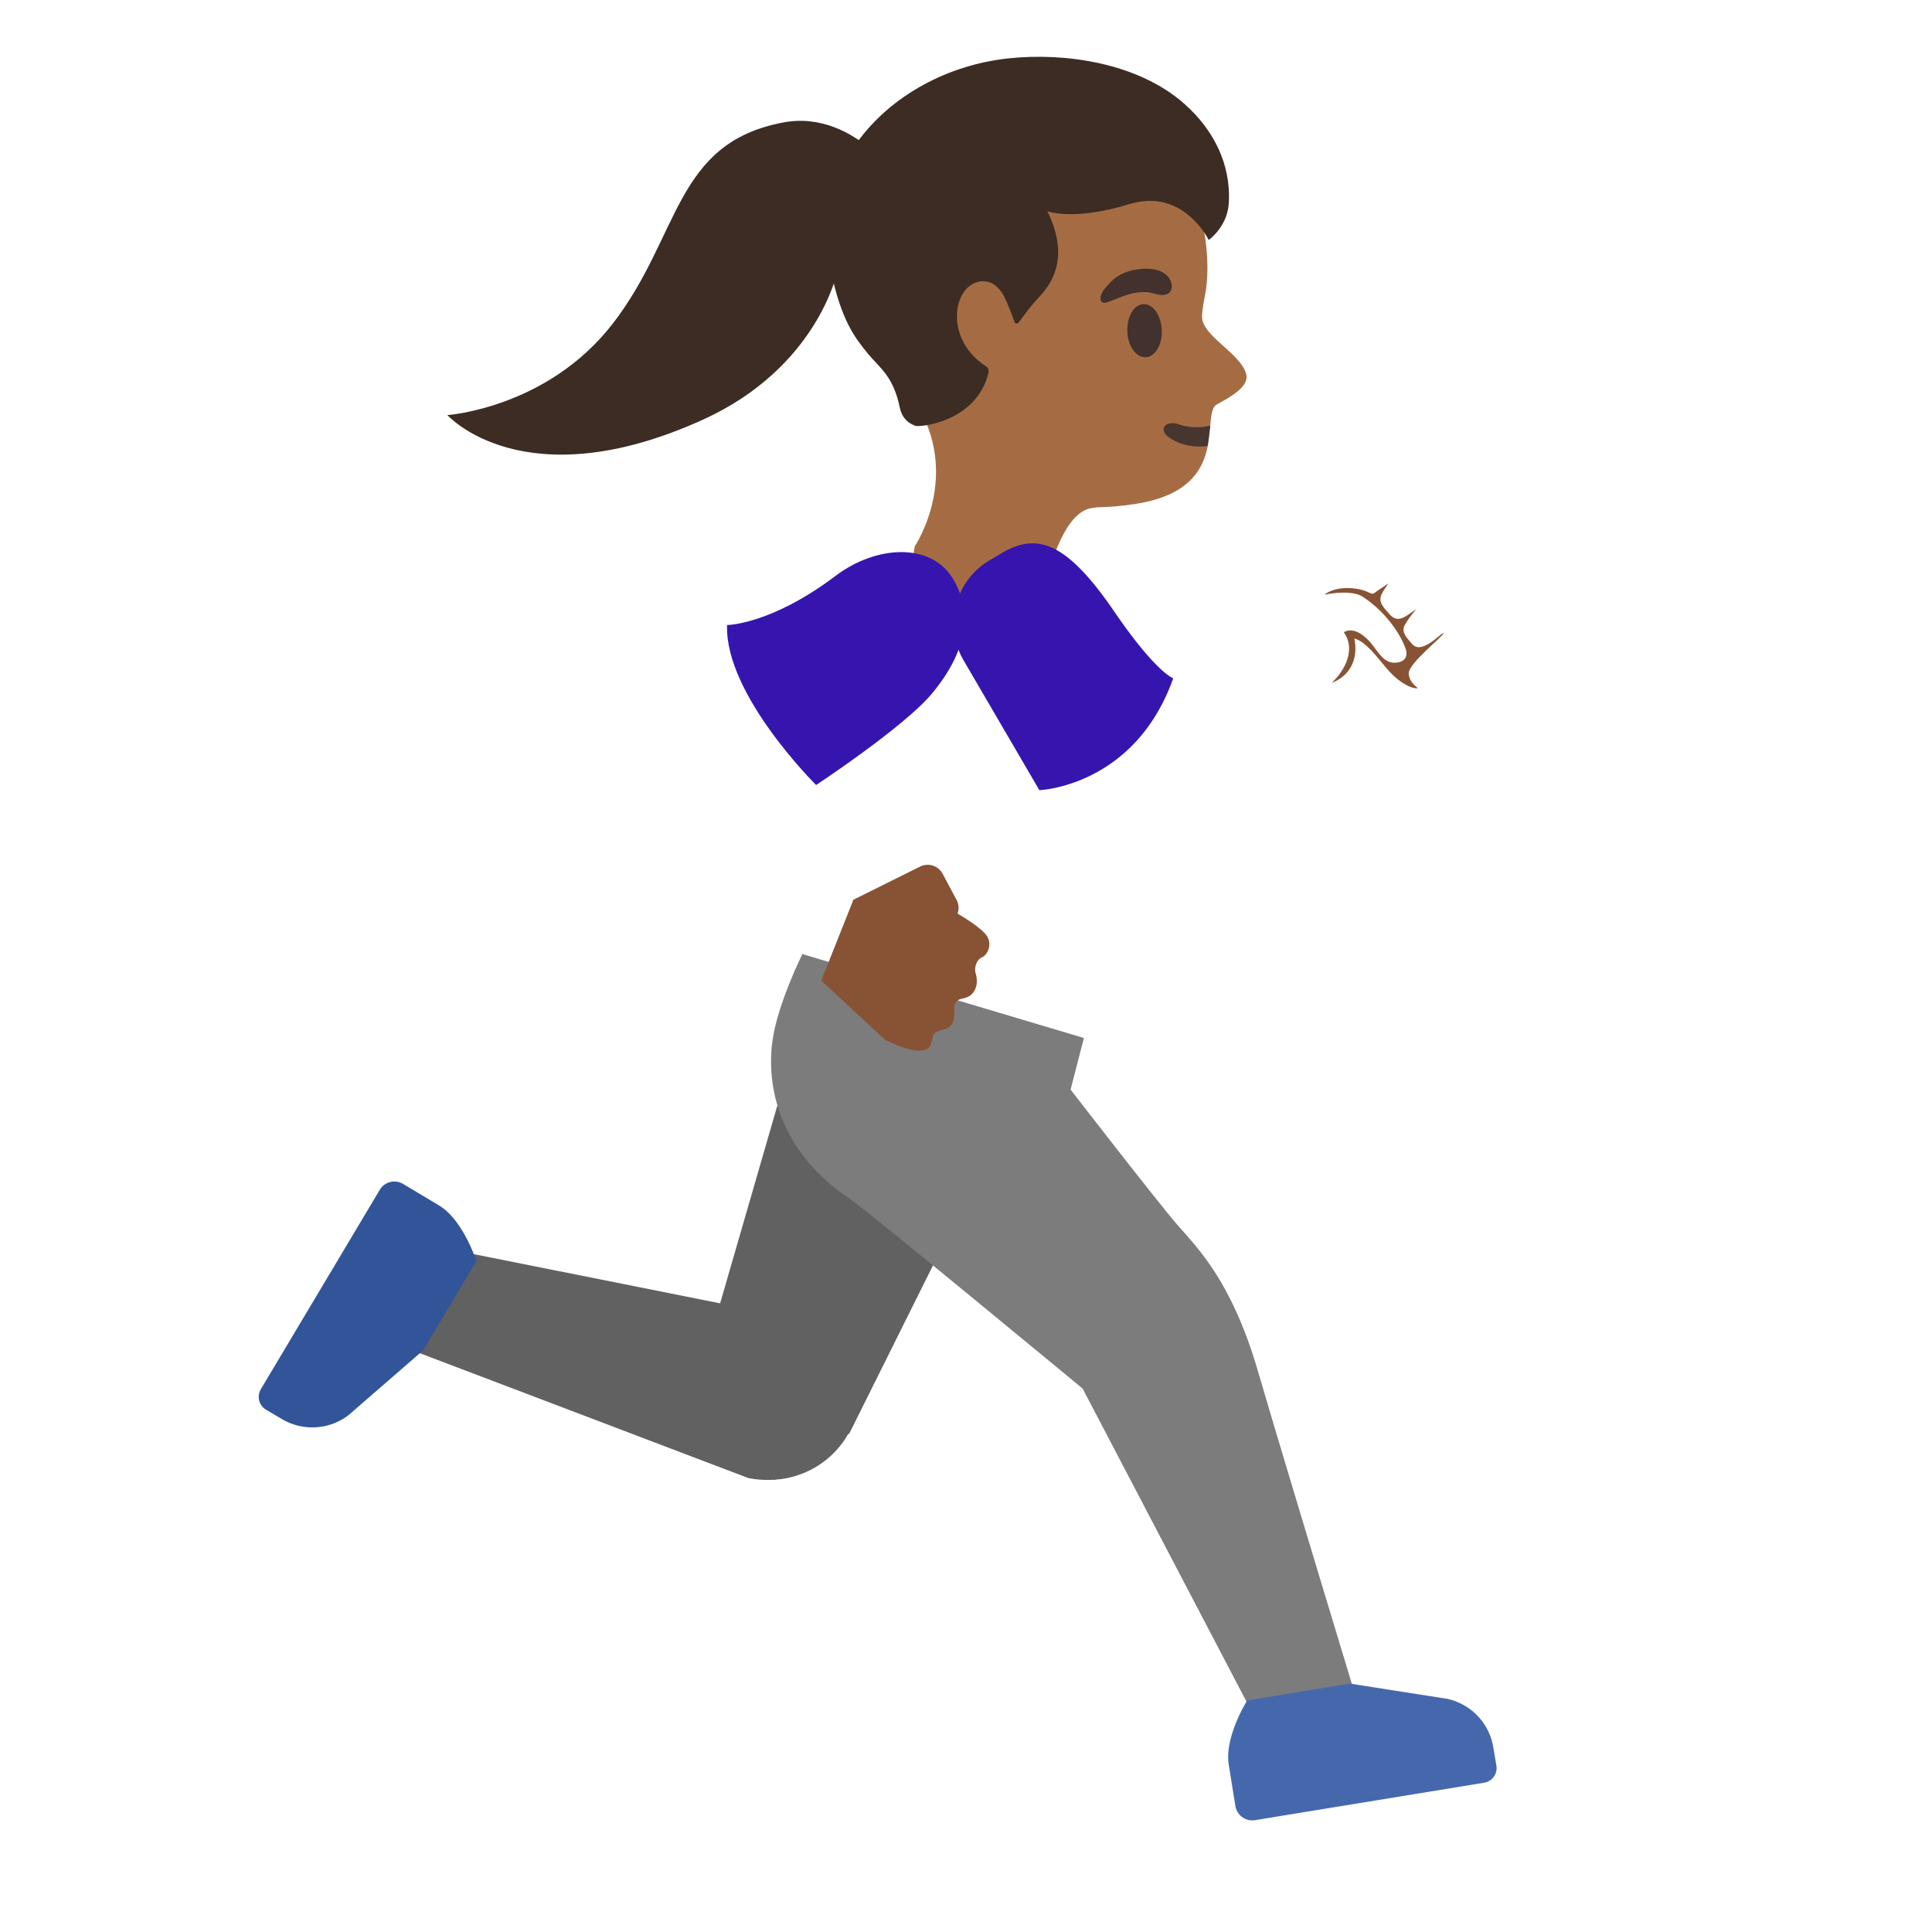 <svg xmlns="http://www.w3.org/2000/svg" width="3em" height="3em" viewBox="0 0 128 128"><path fill="#3C2C23" d="M40.59 21.45c4.51-5.82 4.06-11.98 11.32-13.34c4.79-.9 8.55 4.27 8.46 6.08c-.16 3.49-3.39 3.31-4.91 3.85c0 0-1.31 6.32-8.88 9.76c-11.87 5.39-16.94-.3-16.94-.3s6.61-.45 10.95-6.05"/><radialGradient id="" cx="-922" cy="657.291" r="1" gradientTransform="matrix(-23.527 8.631 4.967 13.54 -24920.82 -923.128)" gradientUnits="userSpaceOnUse"><stop offset=".562" stop-color="#554138" stop-opacity="0"/><stop offset="1" stop-color="#554138"/></radialGradient><path fill="url(#)" d="M40.59 21.45c4.51-5.82 3.89-11.9 11.32-13.34c4.72-.91 8.55 4.27 8.46 6.08c-.16 3.49-3.39 3.31-4.91 3.85c0 0-1.31 6.32-8.88 9.76c-11.87 5.39-16.94-.3-16.94-.3s6.61-.45 10.95-6.05"/><radialGradient id="" cx="-968.914" cy="588.969" r="1" gradientTransform="matrix(-9.565 -9.1 -11.729 12.328 -2308.613 -16058.876)" gradientUnits="userSpaceOnUse"><stop offset=".58" stop-color="#554138" stop-opacity="0"/><stop offset="1" stop-color="#554138"/></radialGradient><path fill="url(#)" d="M42.4 18.42c2.69-4.84 3.45-9.18 9.51-10.31c4.79-.9 8.47 4.13 8.39 5.94c0 0-2.53-3.26-8.4-1.86c-5.86 1.4-9.5 6.23-9.5 6.23"/><radialGradient id="" cx="-821.599" cy="625.821" r="1" gradientTransform="matrix(7.891 9.9 15.166 -12.089 -2972.927 15720.697)" gradientUnits="userSpaceOnUse"><stop offset="0" stop-color="#554138"/><stop offset=".526" stop-color="#554138" stop-opacity="0"/></radialGradient><path fill="url(#)" d="M40.59 21.45c1.13-1.45 2.02-3.06 2.83-4.71c.72-1.46 1.27-2.76 2.98-3.22c2.71-.73 6.47 2.74 5.89 6.11c-.36 2.08-3.01 6.14-10.5 9.1c-8.1 3.2-12.14-1.24-12.14-1.24s6.6-.44 10.94-6.04"/><path fill="#616161" d="m29.14 82.64l18.57 3.71l5.17-17.87l12.43 8.33l-9.06 18.2l-.04-.03a6 6 0 0 1-3.49 2.8c-.45.14-.9.22-1.36.25v.02l-.15-.01c-.56.03-1.11-.01-1.64-.12l-22.92-8.71z"/><path fill="#325599" d="M25.16 78.83c.32-.54 1.01-.71 1.55-.39l2.37 1.42c1.61.96 2.48 3.69 2.48 3.69l-3.52 5.91l-4.93 4.28c-1.27.99-3.02 1.1-4.41.29l-1.07-.63a.995.995 0 0 1-.35-1.36z"/><path fill="#7C7C7C" d="M83.14 113.8L71.73 92S57.52 80.24 56.28 79.41c-4.63-3.1-5.55-7.41-5.09-10.54c.36-2.43 1.97-5.66 1.97-5.66l18.65 5.56l-.88 3.42s5.71 7.38 7.04 8.92s3.61 3.69 5.38 9.76c1.87 6.4 6.56 21.83 6.56 21.83z"/><path fill="#4568AD" d="M83.15 120.59c-.62.1-1.2-.32-1.3-.93l-.44-2.73c-.31-1.85 1.22-4.27 1.22-4.27l6.79-1.12l6.45 1.01c1.58.34 2.79 1.6 3.06 3.19l.21 1.23a.987.987 0 0 1-.81 1.14z"/><path fill="#A56C43" d="M57.46 13.01c2.25-4.27 7.75-7.85 12.56-7.4c5.38.5 8.51 4.13 9.6 8.93c.4 1.74.47 3.5.26 4.76c-.03.15-.24 1.25-.24 1.6c-.11 1.32 2.52 2.45 2.92 3.87c.3 1.07-1.92 1.92-2.08 2.13c-.82 1.04.91 5.55-5.28 6.49c-2.09.31-2.25.13-2.98.29c-1.91.42-2.85 4.69-2.85 4.69s-.88 4.24-5.08 3.26c-4.8-1.12-3.68-5.44-3.68-5.44s3.18-4.75-.03-9.64c-2.47-3.73-4.57-10.79-3.12-13.54"/><path fill="#473530" d="M80.01 29.55c-.86.11-1.73-.03-2.49-.52c-.84-.53-.34-1.24.6-.91c.57.2 1.36.26 2.06.08z"/><path fill="#42312C" d="M74.69 21.95c-.04-.97.44-1.78 1.07-1.8s1.17.74 1.21 1.72c.04.97-.44 1.78-1.07 1.8c-.64.02-1.18-.75-1.21-1.72"/><linearGradient id="" x1="87.599" x2="75.848" y1="80.953" y2="80.953" gradientTransform="matrix(1 0 0 -1 0 130)" gradientUnits="userSpaceOnUse"><stop offset=".598" stop-color="#A56C43"/><stop offset="1" stop-color="#8D5738"/></linearGradient><path fill="url(#)" d="m77.94 49.02l8.96-6.82l4.36 4.66l-9.04 8.76l-.01-.01c-1.77 1.85-5.92 3.11-9.37-.03c-3.28-2.99-7.33-9.36-7.33-9.36l7.01-5.62z"/><path fill="#42312C" d="M76.46 19.45c1.1.36 1.39-.36 1.03-.97c-.26-.44-.92-.83-2.23-.62c-1.23.2-1.76.89-2.1 1.31s-.32.85-.04.89c.38.08 1.97-1.05 3.34-.61"/><path fill="#3C2C23" d="M56.87 9.32c2.21-3 5.95-5.05 10.02-5.46c3.54-.37 8.44.24 11.59 3.03c1.89 1.68 3.09 3.96 2.93 6.57c-.09 1.57-1.33 2.44-1.33 2.44s-1.67-3.47-5.24-2.38c-3.75 1.15-5.45.47-5.45.47c1.44 2.95.41 4.67-.53 5.67c-.54.57-1.03 1.24-1.31 1.63c-.14.2-.28.2-.35 0c-.17-.48-.5-1.34-.73-1.75c-.78-1.35-1.88-.8-1.89-.79c-1.51.62-1.88 3.81.74 5.52c.06.04.24.15.16.47c-.82 3.25-4.6 3.58-4.84 3.47h-.01l-.06-.03c-.52-.2-.84-.61-.96-1.19c-.43-2.11-1.39-2.67-2.11-3.56c-.83-1.02-1.77-2.18-2.45-5.5c-.65-3.14-.02-6.11 1.82-8.61"/><radialGradient id="" cx="-963.284" cy="646.141" r="1" gradientTransform="scale(-12.71 12.71)rotate(3.113 11382.657 17950.719)" gradientUnits="userSpaceOnUse"><stop offset=".526" stop-color="#554138" stop-opacity="0"/><stop offset="1" stop-color="#554138"/></radialGradient><path fill="url(#)" d="M56.87 9.32c2.21-3 5.95-5.05 10.02-5.46c3.54-.37 8.44.24 11.59 3.03c1.89 1.68 3.09 3.96 2.93 6.57c-.09 1.57-1.33 2.44-1.33 2.44s-1.67-3.47-5.24-2.38c-3.75 1.15-5.45.47-5.45.47c1.44 2.95.41 4.67-.53 5.67c-.54.57-1.03 1.24-1.31 1.63c-.14.2-.28.2-.35 0c-.17-.48-.5-1.34-.73-1.75c-.78-1.35-1.88-.8-1.89-.79c-1.51.62-1.88 3.81.74 5.52c.06.04.24.15.16.47c-.82 3.25-4.6 3.58-4.84 3.47h-.01l-.06-.03c-.52-.2-.84-.61-.96-1.19c-.43-2.11-1.39-2.67-2.11-3.56c-.83-1.02-1.77-2.18-2.45-5.5c-.65-3.14-.02-6.11 1.82-8.61"/><path fill="#3615AF" d="M77.73 44.94c-2.57 7.19-8.87 7.41-8.87 7.41l-5.02-8.6a4.86 4.86 0 0 1 1.74-6.64l.83-.49c2.31-1.35 4.27-.69 7.38 3.85c2.79 4.09 3.94 4.47 3.94 4.47"/><linearGradient id="" x1="75.227" x2="49.642" y1="81.125" y2="73.911" gradientTransform="matrix(1 0 0 -1 0 130)" gradientUnits="userSpaceOnUse"><stop offset="0" stop-color="#651FFF"/><stop offset=".705" stop-color="#5914F2"/><stop offset="1" stop-color="#530EEB"/></linearGradient><path fill="url(#)" d="M71.81 68.76c2.48-9.84 2.94-16.75 2.38-22.29c-.72-6.98-4.05-11.15-7.79-12.47c-4.62-1.63-7.82.72-9.11 4.9c-.88 2.85-.71 5.04-.64 6.4c0 0 .64 7.47-5.3 16.82c0 0 .57 4.06 10.05 6.29c4.22.99 10.41.35 10.41.35"/><path fill="#875334" d="M56.54 59.61s4.34-2.16 4.39-2.18a1.12 1.12 0 0 1 1.52.46l.93 1.74c.15.29.16.61.06.9c.5.29 1.73 1.05 1.99 1.56c.3.58-.04 1.19-.36 1.33c-.37.16-.54.68-.43 1.07c.12.4.11.81-.08 1.14s-.43.46-.89.55c-.22.04-.45.32-.45.54c.01.34.01.93-.16 1.15c-.34.45-.9.31-1.19.64c-.11.13-.12.7-.35.91c-.68.64-2.89-.54-2.89-.54l-4.22-3.91z"/><linearGradient id="" x1="60.009" x2="53.451" y1="63.106" y2="82.78" gradientTransform="matrix(1 0 0 -1 0 130)" gradientUnits="userSpaceOnUse"><stop offset=".598" stop-color="#A56C43"/><stop offset="1" stop-color="#8D5738"/></linearGradient><path fill="url(#)" d="m57.94 58.93l-2.67.75l-1.83 5.05s5.71 5.62 6.68 4.05c.31-.49-.26-1.02.57-1.33c.59-.22 1.03-.5.86-1.41c-.07-.34.2-.76.44-.79c1.08-.13 1.36-.73 1.04-1.49c-.18-.42-.14-1.13.47-1.45c.22-.12.53-.61.39-1.31c-.23-1.09-5.95-2.07-5.95-2.07"/><linearGradient id="" x1="56.3" x2="49.742" y1="61.87" y2="81.544" gradientTransform="matrix(1 0 0 -1 0 130)" gradientUnits="userSpaceOnUse"><stop offset=".598" stop-color="#A56C43"/><stop offset="1" stop-color="#8D5738"/></linearGradient><path fill="url(#)" d="m54.27 65.36l-9.89-6.67v-.01c-1.19-1.18-1.61-2-1.85-2.99c-.76-3.1 1.26-5.26 1.26-5.26l9.15-10.23l5.64 5.83l-8.04 8.04l6.01 5.55z"/><path fill="#3615AF" d="M54.07 52.01s-6.06-5.99-5.9-10.6c0 0 2.89-.01 7.19-3.26c2.71-2.04 6.31-2.21 7.76.17c1.29 2.1 1.08 4.69-1.4 7.66c-1.86 2.21-7.65 6.03-7.65 6.03"/><linearGradient id="" x1="92.598" x2="94.604" y1="88.982" y2="86.957" gradientTransform="matrix(1 0 0 -1 0 130)" gradientUnits="userSpaceOnUse"><stop offset=".5" stop-color="#A56C43"/><stop offset="1" stop-color="#8D5738"/></linearGradient><path fill="url(#)" d="m91.71 43.39l.03.02c.43.54 1.17.69 1.65.32l1.95-1.47c.48-.36.52-1.1.09-1.64s-1.17-.69-1.65-.32l-1.95 1.47c-.49.37-.56 1.08-.12 1.62"/><linearGradient id="" x1="93.859" x2="87.606" y1="83.507" y2="90.531" gradientTransform="matrix(1 0 0 -1 0 130)" gradientUnits="userSpaceOnUse"><stop offset="0" stop-color="#8D5738"/><stop offset=".138" stop-color="#A56C43"/><stop offset=".831" stop-color="#A56C43"/></linearGradient><path fill="url(#)" d="M90.07 37.24a.1.1 0 0 0-.04.04c-.89.95-1.68 1.74-2.02 1.95c-.9.57-1.74 1.29-2.26 2.3c-.97 1.89.27 3.75 1.72 5.12c1.44 1.38 2.35 1.68 3.92 1.42c1.28-.21 3.99-3.08 3.99-3.08c.28-.33.6-.67.92-.99c.12-.12.25-.24.37-.37l.01-.01c.37-.36.42-.84.01-1.34c-.54-.66-1.07-.32-1.13-.27l-.01.01c-.25.23-.52.54-.72.69c-.58.43-.9.51-.9.51l-2.74-3.48l.93-1.24s.01-.02.04-.05c.1-.16.49-.73-.25-1.4c-.82-.7-1.67.03-1.84.19"/><linearGradient id="" x1="91.045" x2="93.001" y1="90.626" y2="88.739" gradientTransform="matrix(1 0 0 -1 0 130)" gradientUnits="userSpaceOnUse"><stop offset=".5" stop-color="#A56C43"/><stop offset="1" stop-color="#8D5738"/></linearGradient><path fill="url(#)" d="M90.16 41.96c.48.51 1.23.59 1.68.19l2.07-1.85c.45-.4.43-1.14-.05-1.65s-1.23-.59-1.68-.19l-2.07 1.85c-.44.41-.42 1.14.05 1.65"/><linearGradient id="" x1="91.034" x2="86.076" y1="88.888" y2="85.108" gradientTransform="matrix(1 0 0 -1 0 130)" gradientUnits="userSpaceOnUse"><stop offset=".5" stop-color="#A56C43"/><stop offset="1" stop-color="#8D5738"/></linearGradient><path fill="url(#)" d="M92.85 42.26c-.45-.65-1-1.45-1.61-2.14c-.09-.1-.17-.19-.26-.28c-.84-.87-1.94-1.02-3.32-.27c-.05.03-.09.05-.14.08c-.08.05-.16.1-.25.15l-.01.01c-.12.08-.24.16-.36.25c-.41.3-.72.67-.91 1.03c-.76 1.21-.54 2.36-.54 2.36s.88 2.68 2.18 2.21s1.97-2.32 1.97-2.32L89.26 42c.39-.04.73.13 1.19.65c.15.17.32.38.52.63c.02.03.27.34.29.36c.3.33.64.49 1.05.46c.53-.03.98-.54 1.23-.74c-.19-.24-.44-.75-.69-1.1"/><radialGradient id="" cx="-1183.087" cy="757.895" r="1" gradientTransform="matrix(-3.107 0 0 3.107 -3584.831 -2311.014)" gradientUnits="userSpaceOnUse"><stop offset="0" stop-color="#8D5738"/><stop offset="1" stop-color="#A56C43"/></radialGradient><path fill="url(#)" d="m93.44 45.35l-1.62-1.33l-.86-.98l-1.12-.98l-.39.17l.24 1.28l-.84 1.26l-.53.45l2.75 1.95z"/><path fill="#875334" d="M93.33 44.62c.03.62.63.96.59.97c-.17.07-1.01-.14-1.94-1.18c-.72-.81-1.41-1.86-2.25-2.11c.29 1.42-.34 2.51-1.5 2.94c.89-.83 1.61-2.23.8-3.35c.66-.4 1.43.26 1.82.74c.45.54.85 1.38 1.68 1.27c.57-.07.78-.43.58-.97c-.5-1.32-1.67-2.67-2.87-3.42c-.44-.27-1.34-.34-2.5-.11c.85-.66 2.3-.45 2.85-.19c.47.22.35.13.77-.14c.21-.14.42-.28.62-.41c-.17.28-.47.62-.52.95c-.06.41.33.76.57 1.05c.62.74 1.16.1 1.8-.3c-.43.51-.53.67-.75 1.03c-.29.49.15.89.47 1.27c.65.78 1.99-.81 2.08-.71c.1.12-2.33 1.99-2.3 2.67"/></svg>